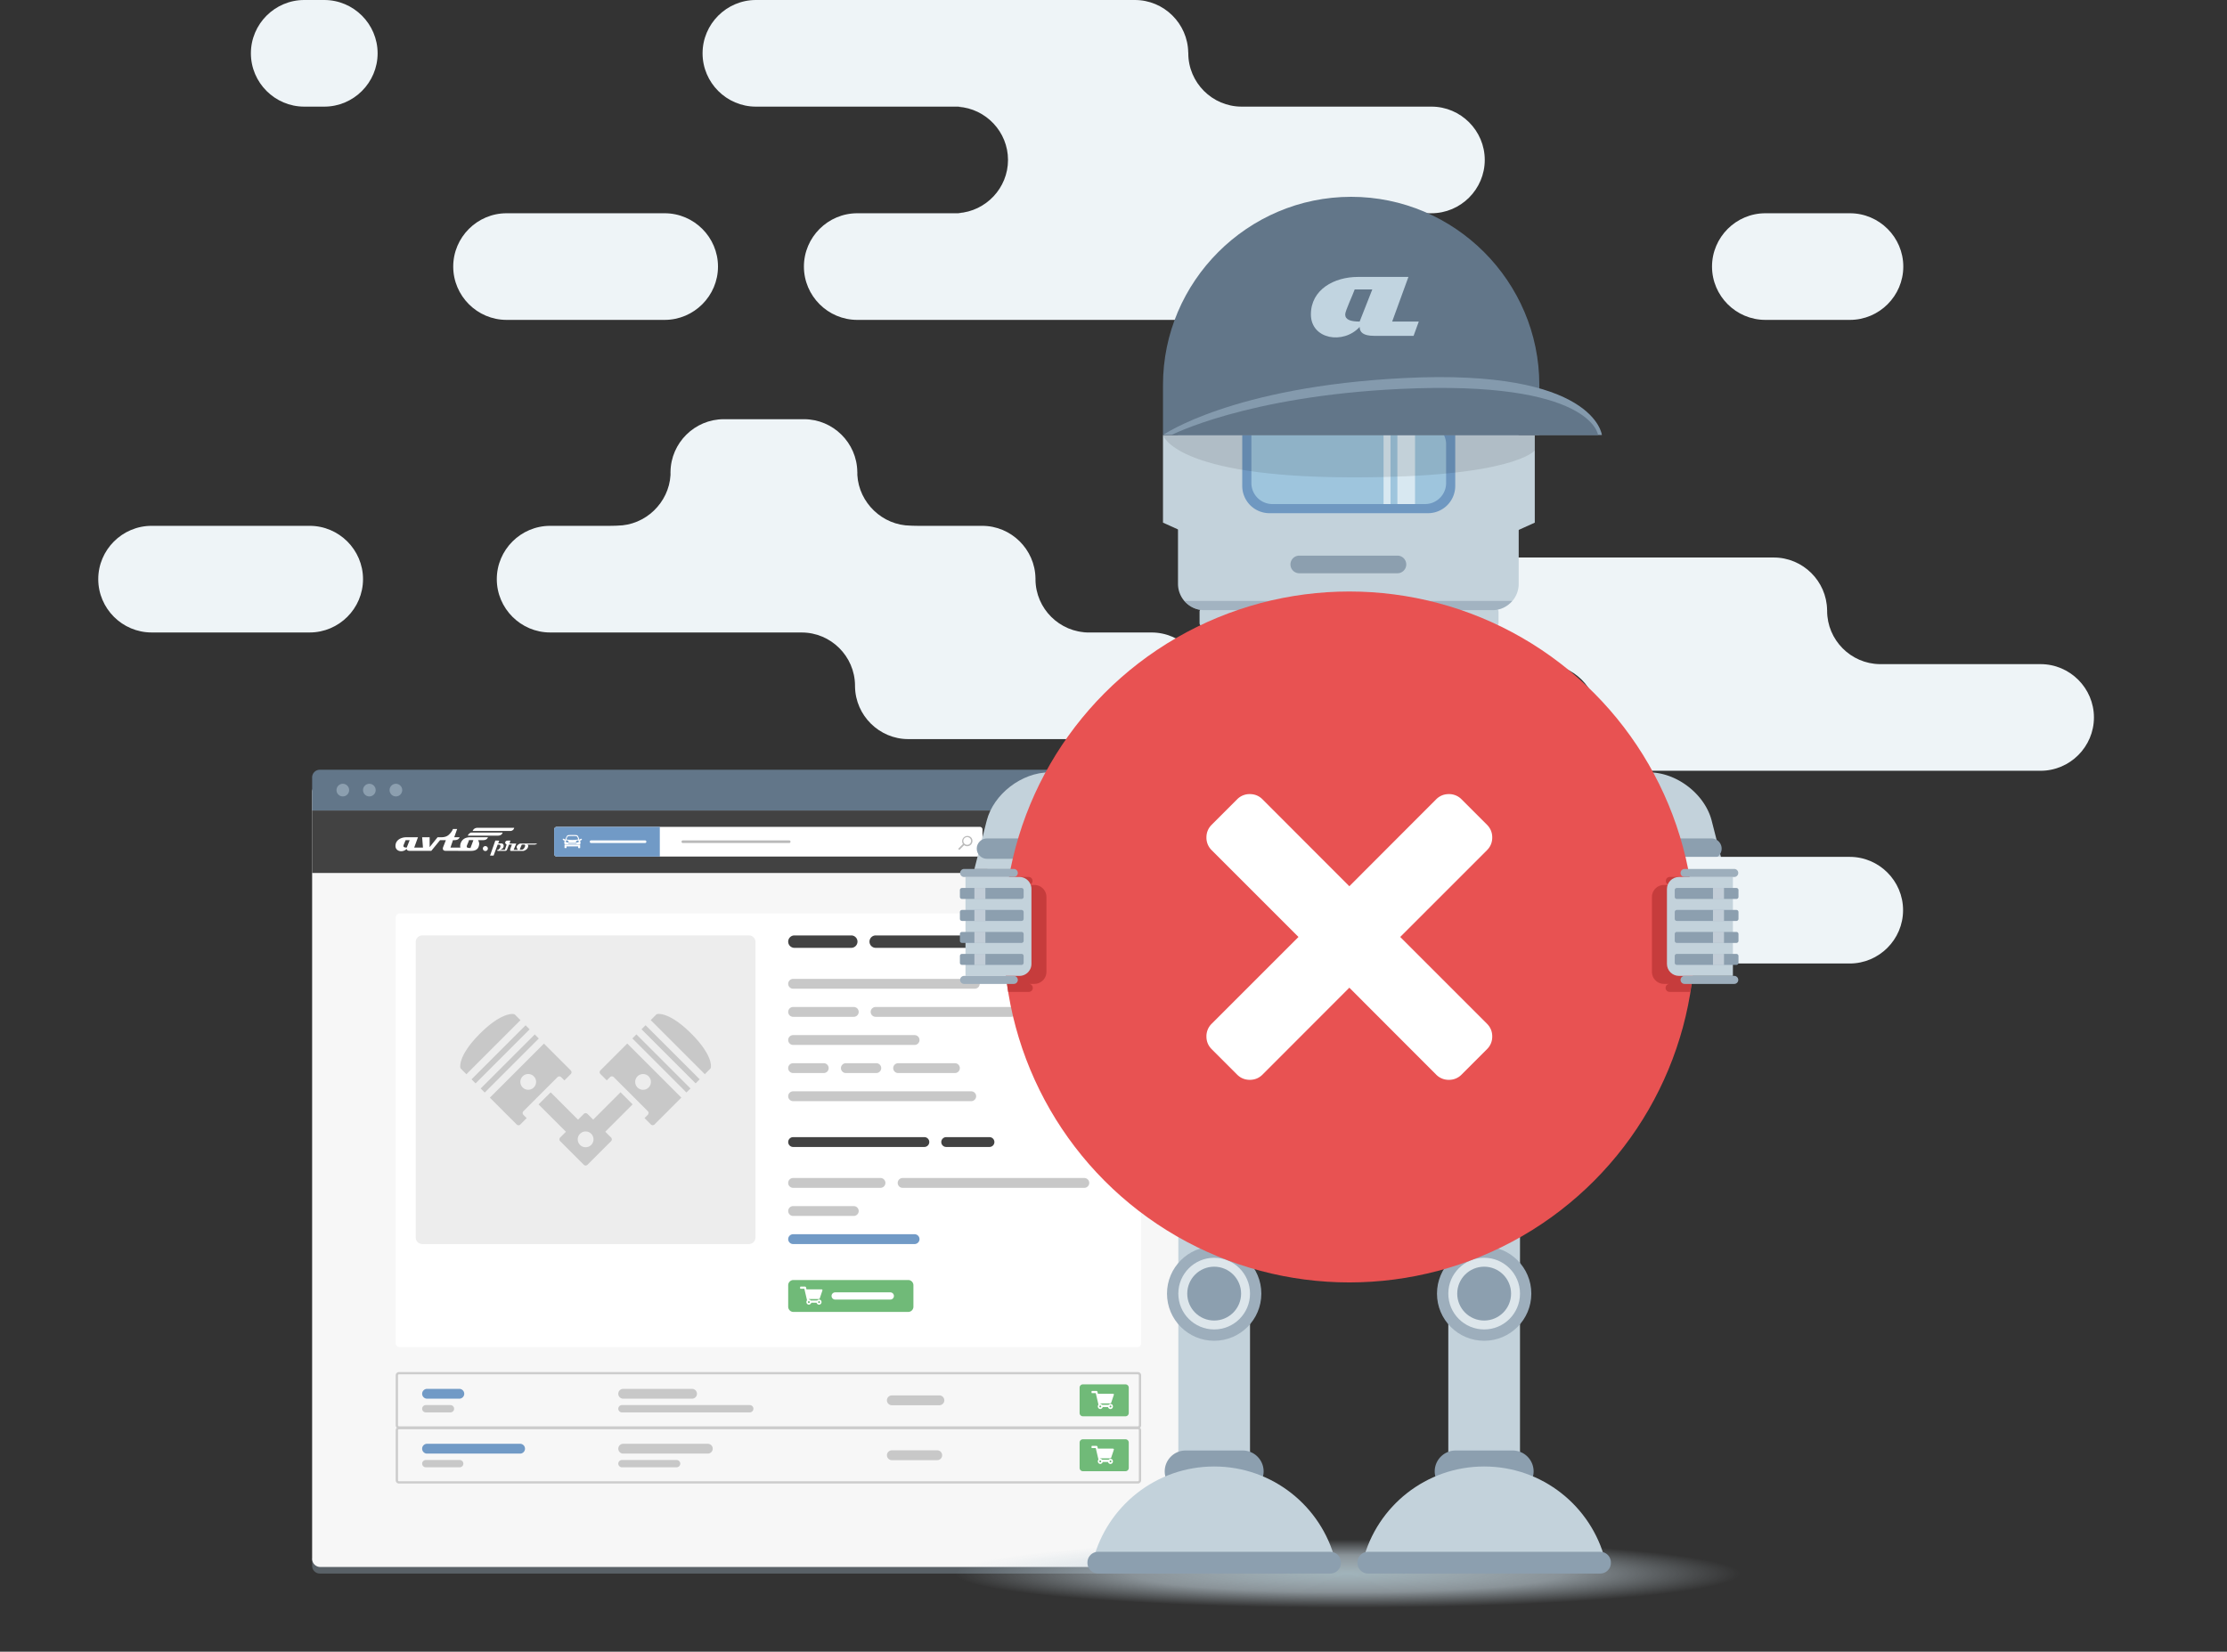 <svg xmlns="http://www.w3.org/2000/svg" viewBox="0 0 244.088 181.079">
    <rect x="0" y="0" width="244.088" height="181.079" fill="#333333" stroke="none"/>
    <path fill="#EEF4F7" d="M60.297 69.339h28.125l.026.003h-.579c3.198 0 5.816 2.603 5.844 5.795l-.001.048.001.05-.001.04h.002c.049 3.173 2.658 5.755 5.843 5.755h26.65c3.214 0 5.845-2.63 5.845-5.845s-2.63-5.845-5.845-5.845h-7.422l-.026-.003h.579c-3.198 0-5.816-2.603-5.844-5.795l.001-.048-.001-.05.001-.04h-.002c-.049-3.173-2.658-5.755-5.843-5.755h-7.037c-.545 0-.804-.022-.819-.022-3.078-.026-5.65-2.506-5.826-5.548v-.337h-.004c-.034-3.186-2.648-5.783-5.842-5.783h-8.79c-3.194 0-5.808 2.597-5.842 5.783v.008l-.003.054.003.054v.221c-.176 3.042-2.748 5.522-5.826 5.548-.016 0-.274.022-.819.022h-6.549c-3.215 0-5.845 2.63-5.845 5.845.001 3.215 2.631 5.845 5.846 5.845z"/>
    <path opacity=".42" fill="#8C9FAF" d="M35.052 172.512h98.318a.844.844 0 0 0 .841-.841v-.821h-100v.821c0 .462.378.841.841.841z"/>
    <path fill="#F7F7F7" d="M133.312 171.794H35.109a.9.9 0 0 1-.898-.898v-84.07a.9.9 0 0 1 .898-.898h98.204a.9.9 0 0 1 .898.898v84.069a.902.902 0 0 1-.899.899z"/>
    <path fill="#424242" d="M34.211 91.271v4.435h100v-6.853h-100z"/>
    <path fill="#FFF" d="M56.358 90.756H52.34c-.267 0-.448.129-.541.345h4.189c.21-.042.333-.165.37-.345m-4.708.517a.539.539 0 0 0-.374.339h3.331c.273-.015.435-.14.483-.339h-3.44zm.236.834l-.32.858c-.228 0-.411 0-.411-.181 0-.09.239-.549.239-.684l.492.007zm-6.985 0l-.32.813c-.228 0-.365-.045-.365-.181 0-.09.194-.497.24-.632h.445zm8.037 0c.273 0 .456-.09.547-.315h-2.034c-1.02.038-1.07.995-.981 1.128h-1.096l.274-.813h.137c.32 0 .502-.09.593-.316h-.593l.32-.903h-.457c-.137.316-.32.497-.457.632-.365.316-.776.271-1.233.271l-.868 1.083v-1.083h-.822l.091 1.129H45.4l.411-1.129h-1.278c-.593 0-1.187.316-1.187.948 0 .632.822.767 1.233.316 0 .135.091.226.365.226h2.328l.959-1.174h.639l-.32.813c-.046.226.046.361.32.361l2.726.004c.548 0 .88-.184.926-.771 0-.09-.046-.316-.137-.406h.553zm-.015.923c0 .15.123.271.275.271a.273.273 0 0 0 .275-.271.273.273 0 0 0-.275-.271.273.273 0 0 0-.275.271m4.281-.433l.193-.004s.219-.028.147.191c-.072.22-.201.344-.305.362-.104.018-.276.007-.276.007s.18-.495.241-.556m.689.187c.023-.153-.082-.182-.14-.187h-.036.898a.46.46 0 0 0 .262-.117h-1.87c-.154.055-.342.181-.38.37 0 .127.064.19.128.317h-.458l.29-.688h-.697l-.035-.033.088-.287c-.128 0-.342-.024-.47.039-.222.177-.032.351.054.398l-.192.571h-.597c.09-.022.226-.029.385-.19.128-.19.128-.444-.128-.507l-.393-.002.111-.308-.424-.007-.577 1.649h.385l.449-1.205c.064 0 .15.01.214.01.183.096.043.371-.021.434l-.128.127c-.159 0-.143.087-.059.117h.836c.164-.029.178-.116.205-.18l.192-.507h.321s-.192.507-.192.571c0 .073.021.104.063.117h1.4c.121-.033.463-.153.516-.502M107.394 93.908H61.027a.292.292 0 0 1-.291-.291V90.94c0-.16.131-.291.291-.291h46.367c.16 0 .291.131.291.291v2.677c0 .16-.131.291-.291.291z"/>
    <path fill="#C8C8C8" d="M125.049 91.413a.076.076 0 0 0-.056-.024h-2.121a.077.077 0 0 0-.056.024.076.076 0 0 0-.024.056v.159c0 .022.008.04.024.056a.076.076 0 0 0 .056.024h2.121c.021 0 .04-.008.056-.024a.076.076 0 0 0 .024-.056v-.159a.081.081 0 0 0-.024-.056zM125.049 92.139a.076.076 0 0 0-.056-.024h-2.121a.077.077 0 0 0-.056.024.076.076 0 0 0-.024.056v.159c0 .022.008.04.024.056a.076.076 0 0 0 .056.024h2.121c.021 0 .04-.008.056-.024a.076.076 0 0 0 .024-.056v-.159a.078.078 0 0 0-.024-.056zM125.049 92.864a.076.076 0 0 0-.056-.024h-2.121a.077.077 0 0 0-.056.024.076.076 0 0 0-.024.056v.159c0 .022.008.04.024.056a.076.076 0 0 0 .056.024h2.121c.021 0 .04-.008.056-.024a.076.076 0 0 0 .024-.056v-.159a.078.078 0 0 0-.024-.056zM119.518 92.469l.29-.866c.014-.042.004-.067-.008-.083-.03-.042-.092-.043-.104-.043h-1.636l-.044-.207c-.012-.049-.047-.095-.117-.095h-.46c-.048 0-.074.022-.074.067v.12c0 .043.026.054.075.054h.388l.297 1.261a.286.286 0 0 0-.073.191c0 .15.119.287.271.287.144 0 .251-.134.269-.215h.578c.018.08.105.218.269.218.15 0 .271-.13.271-.279 0-.149-.09-.28-.269-.28a.263.263 0 0 0-.204.1h-.711a.227.227 0 0 0-.193-.108l-.01-.053h1.081c.084 0 .1-.029.114-.069zm-.075.304c.056 0 .102.046.102.102s-.046.102-.102.102a.102.102 0 0 1-.102-.102c0-.056.046-.102.102-.102zm-1.017.102a.103.103 0 1 1-.206 0 .103.103 0 0 1 .206 0z"/>
    <path fill="#719AC6" d="M61.027 90.65a.292.292 0 0 0-.291.291v2.677c0 .16.131.291.291.291h11.292V90.65H61.027z"/>
    <path fill="#FFF" d="M62.73 92.625h-.857v.319c0 .017.017.034.034.034h.151a.037.037 0 0 0 .034-.034v-.151h1.278v.151c0 .017.017.034.034.034h.151a.037.037 0 0 0 .034-.034v-.319h-.859zM63.553 92.037c0 .017.017.084 0 .05-.017-.017-.025-.034-.042-.05-.042-.118-.16-.412-.235-.454-.076-.034-.319-.042-.471-.042h-.134c-.16 0-.403.008-.471.042-.076.034-.193.336-.235.454-.017.017-.025.034-.042.05-.017.034 0-.034 0-.05-.008-.042-.218-.134-.244-.05-.017.067.084.151.134.151.025 0 .05.025.067.042-.017.092-.034.126-.034.244 0 .05.034.076.034.084v.084h1.714v-.084s.025-.025.034-.084c-.008-.118-.025-.151-.034-.244.017-.017.042-.042.067-.042.034 0 .126-.084.118-.151-.024-.076-.234.008-.226.05zm-1.403-.21c.025-.042.042-.118.101-.134.084-.025.185-.042.479-.034.294-.008.395.008.479.034.059.017.076.101.101.134.025.05.05.118.076.185a.672.672 0 0 1-.202.05c-.16.017-.319.025-.454.025s-.286-.008-.454-.025a.713.713 0 0 1-.202-.05c.026-.068.051-.135.076-.185zm-.025.521c-.067-.008-.109-.05-.109-.109s.05-.109.118-.109a.15.15 0 0 1 .067.017c.008 0 .118.076.126.109.008.034-.008.084-.059.092-.042.008-.11 0-.143 0zm1.092.109a.033.033 0 0 1-.033.033h-.891a.033.033 0 0 1-.033-.033c0-.018.015-.033.033-.033h.891a.032.032 0 0 1 .033.033zm.118-.109c-.042.008-.101.008-.151.008-.05 0-.067-.059-.059-.092.008-.034.109-.101.126-.109a.165.165 0 0 1 .067-.017c.067 0 .118.05.118.109.008.05-.034.092-.101.101zM70.7 92.423h-5.913a.145.145 0 0 1-.144-.144c0-.079.065-.144.144-.144H70.7c.079 0 .144.065.144.144a.145.145 0 0 1-.144.144z"/>
    <path fill="#BABABA" d="M86.5 92.423H74.841a.145.145 0 0 1-.144-.144c0-.079.065-.144.144-.144H86.5c.079 0 .144.065.144.144a.145.145 0 0 1-.144.144zM106.009 92.772a.567.567 0 0 1-.339-.112l-.033.033-.436.436a.089.089 0 0 1-.126.003.089.089 0 0 1-.003-.126l.003-.003.436-.436.033-.033a.577.577 0 0 1 .931-.678.577.577 0 0 1-.466.916zm0-.999a.422.422 0 1 0 0 .844.422.422 0 0 0 0-.844z"/>
    <path fill="#627689" d="M134.211 85.231a.843.843 0 0 0-.841-.841H35.052a.844.844 0 0 0-.841.841v3.621h100v-3.621z"/>
    <circle fill="#8C9FAF" cx="37.574" cy="86.621" r=".694"/>
    <circle fill="#8C9FAF" cx="40.483" cy="86.621" r=".694"/>
    <circle fill="#8C9FAF" cx="43.392" cy="86.621" r=".694"/>
    <g fill="#FFF">
        <path d="M43.809 147.57a.314.314 0 0 1-.313-.313v-46.668c0-.172.14-.313.313-.313h80.826c.172 0 .313.141.313.313v46.668a.313.313 0 0 1-.313.313H43.809z"/>
        <path d="M124.635 100.401c.103 0 .188.084.188.188v46.668a.188.188 0 0 1-.188.188H43.809a.188.188 0 0 1-.188-.188v-46.668c0-.103.084-.188.188-.188h80.826m0-.25H43.809a.438.438 0 0 0-.438.438v46.668c0 .242.196.438.438.438h80.826a.438.438 0 0 0 .438-.438v-46.668a.439.439 0 0 0-.438-.438z"/>
    </g>
    <path fill="#719AC6" d="M50.344 153.342h-3.536a.54.54 0 0 1-.539-.539.54.54 0 0 1 .539-.539h3.536a.54.54 0 0 1 .539.539.541.541 0 0 1-.539.539z"/>
    <path fill="#C8C8C8" d="M49.374 154.843h-2.706a.4.4 0 0 1-.399-.399.4.4 0 0 1 .399-.399h2.706a.4.4 0 0 1 .399.399.4.4 0 0 1-.399.399zM82.178 154.843H68.165a.4.4 0 0 1-.399-.399.4.4 0 0 1 .399-.399h14.013a.4.4 0 0 1 .399.399.4.4 0 0 1-.399.399zM75.851 153.342h-7.546a.54.54 0 0 1-.539-.539.54.54 0 0 1 .539-.539h7.546a.54.54 0 0 1 .539.539.54.54 0 0 1-.539.539zM102.962 154.061H97.75a.54.54 0 0 1-.539-.539.54.54 0 0 1 .539-.539h5.212a.54.54 0 0 1 .539.539.542.542 0 0 1-.539.539z"/>
    <path fill="#CCC" d="M124.715 150.673c.059 0 .108.048.108.108v5.483a.108.108 0 0 1-.108.108H43.729a.108.108 0 0 1-.108-.108v-5.483c0-.059.048-.108.108-.108h80.986m0-.25H43.729a.358.358 0 0 0-.358.358v5.483c0 .198.16.358.358.358h80.985c.198 0 .358-.16.358-.358v-5.483a.357.357 0 0 0-.357-.358z"/>
    <path fill="#70BA78" d="M123.357 155.272h-4.668a.36.36 0 0 1-.359-.359v-2.783a.36.36 0 0 1 .359-.359h4.668a.36.36 0 0 1 .359.359v2.783a.36.36 0 0 1-.359.359z"/>
    <path fill="#FFF" d="M121.79 153.789l.29-.866c.014-.042.004-.067-.008-.083-.03-.042-.092-.043-.104-.043h-1.636l-.044-.207c-.012-.049-.047-.095-.117-.095h-.46c-.048 0-.074.022-.074.067v.12c0 .043.026.054.075.054h.388l.297 1.261a.286.286 0 0 0-.073.191c0 .15.119.287.271.287.144 0 .251-.134.269-.215h.578c.018.08.105.218.269.218.149 0 .271-.13.271-.279 0-.149-.09-.28-.269-.28a.263.263 0 0 0-.204.1h-.709a.227.227 0 0 0-.193-.108l-.01-.053h1.081c.082 0 .098-.03.112-.069zm-.075.304c.056 0 .102.046.102.102a.102.102 0 0 1-.102.102.102.102 0 0 1-.102-.102c0-.056.046-.102.102-.102zm-1.017.102a.103.103 0 1 1-.206 0 .103.103 0 0 1 .206 0z"/>
    <path fill="#719AC6" d="M57.003 159.363H46.807a.54.54 0 0 1-.539-.539.54.54 0 0 1 .539-.539h10.196a.54.54 0 0 1 .539.539.541.541 0 0 1-.539.539z"/>
    <path fill="#C8C8C8" d="M50.387 160.863h-3.719a.4.4 0 0 1-.399-.399.4.4 0 0 1 .399-.399h3.719a.4.4 0 0 1 .399.399.4.4 0 0 1-.399.399zM74.162 160.863h-5.996a.4.4 0 0 1-.399-.399.4.4 0 0 1 .399-.399h5.996a.4.4 0 0 1 .399.399.4.4 0 0 1-.399.399zM77.578 159.363h-9.272a.54.54 0 0 1-.539-.539.54.54 0 0 1 .539-.539h9.272a.54.54 0 0 1 .539.539.542.542 0 0 1-.539.539zM102.756 160.081H97.75a.54.54 0 0 1-.539-.539.54.54 0 0 1 .539-.539h5.006a.54.54 0 0 1 0 1.078z"/>
    <path fill="#CCC" d="M124.715 156.693c.059 0 .108.048.108.108v5.483a.108.108 0 0 1-.108.108H43.729a.108.108 0 0 1-.108-.108v-5.483c0-.059.048-.108.108-.108h80.986m0-.25H43.729a.358.358 0 0 0-.358.358v5.483c0 .198.16.358.358.358h80.985c.198 0 .358-.16.358-.358v-5.483a.357.357 0 0 0-.357-.358z"/>
    <path fill="#70BA78" d="M123.357 161.293h-4.668a.36.36 0 0 1-.359-.359v-2.783a.36.36 0 0 1 .359-.359h4.668a.36.36 0 0 1 .359.359v2.783a.36.36 0 0 1-.359.359z"/>
    <path fill="#FFF" d="M121.79 159.809l.29-.866c.014-.042.004-.067-.008-.083-.03-.042-.092-.043-.104-.043h-1.636l-.044-.207c-.012-.049-.047-.095-.117-.095h-.46c-.048 0-.074.022-.074.067v.12c0 .043.026.054.075.054h.388l.297 1.261a.286.286 0 0 0-.073.191c0 .15.119.287.271.287.144 0 .251-.134.269-.215h.578c.018.08.105.218.269.218.149 0 .271-.13.271-.279 0-.149-.09-.28-.269-.28a.263.263 0 0 0-.204.1h-.709a.227.227 0 0 0-.193-.108l-.01-.053h1.081c.082 0 .098-.029.112-.069zm-.075.304c.056 0 .102.046.102.102a.102.102 0 0 1-.102.102.102.102 0 0 1-.102-.102c0-.056.046-.102.102-.102zm-1.017.102a.103.103 0 1 1-.206 0 .103.103 0 0 1 .206 0z"/>
    <path fill="#424242" d="M93.303 103.915H87.07a.683.683 0 0 1-.681-.681c0-.374.306-.681.681-.681h6.233c.374 0 .681.306.681.681a.684.684 0 0 1-.681.681zM116.402 103.915H95.98a.683.683 0 0 1-.681-.681c0-.374.306-.681.681-.681h20.422c.374 0 .681.306.681.681a.684.684 0 0 1-.681.681z"/>
    <path fill="#C8C8C8" d="M106.843 108.396H86.928a.54.54 0 0 1-.539-.539.54.54 0 0 1 .539-.539h19.915a.54.54 0 0 1 .539.539.542.542 0 0 1-.539.539zM93.578 111.477h-6.65a.54.54 0 0 1-.539-.539.54.54 0 0 1 .539-.539h6.65a.54.54 0 0 1 .539.539.541.541 0 0 1-.539.539zM110.83 111.477H95.97a.54.54 0 0 1-.539-.539.54.54 0 0 1 .539-.539h14.86a.54.54 0 0 1 0 1.078zM100.243 114.559H86.928a.54.54 0 0 1-.539-.539.54.54 0 0 1 .539-.539h13.315a.54.54 0 0 1 .539.539.542.542 0 0 1-.539.539zM90.317 117.64h-3.39a.54.54 0 0 1-.539-.539.54.54 0 0 1 .539-.539h3.39a.54.54 0 0 1 0 1.078zM106.451 120.722H86.928a.54.54 0 0 1-.539-.539.54.54 0 0 1 .539-.539h19.523a.54.54 0 0 1 .539.539.541.541 0 0 1-.539.539z"/>
    <path fill="#424242" d="M101.314 125.745H86.928a.54.54 0 0 1-.539-.539.54.54 0 0 1 .539-.539h14.386a.54.54 0 0 1 .539.539.541.541 0 0 1-.539.539zM108.451 125.745h-4.744a.54.54 0 0 1-.539-.539.54.54 0 0 1 .539-.539h4.744a.54.54 0 0 1 .539.539.54.54 0 0 1-.539.539z"/>
    <path fill="#C8C8C8" d="M104.664 117.64h-6.225a.54.54 0 0 1-.539-.539.54.54 0 0 1 .539-.539h6.225a.54.54 0 0 1 .539.539.54.54 0 0 1-.539.539zM96.046 117.64H92.71a.54.54 0 0 1-.539-.539.54.54 0 0 1 .539-.539h3.336a.54.54 0 0 1 .539.539.54.54 0 0 1-.539.539z"/>
    <path fill="#EDEDED" d="M82.084 136.389h-35.8a.715.715 0 0 1-.715-.715v-32.407c0-.395.32-.715.715-.715h35.8c.395 0 .715.32.715.715v32.407c0 .395-.32.715-.715.715z"/>
    <path fill="#C8C8C8" d="M96.538 130.226h-9.611a.54.54 0 0 1-.539-.539.54.54 0 0 1 .539-.539h9.611a.54.54 0 0 1 0 1.078zM118.846 130.226H98.931a.54.54 0 0 1-.539-.539.54.54 0 0 1 .539-.539h19.915a.54.54 0 0 1 .539.539.54.54 0 0 1-.539.539zM93.578 133.307h-6.65a.54.54 0 0 1-.539-.539.54.54 0 0 1 .539-.539h6.65a.54.54 0 0 1 .539.539.541.541 0 0 1-.539.539z"/>
    <path fill="#719AC6" d="M100.243 136.389H86.928a.54.54 0 0 1-.539-.539.54.54 0 0 1 .539-.539h13.315a.54.54 0 0 1 .539.539.541.541 0 0 1-.539.539z"/>
    <path fill="#70BA78" d="M99.542 143.831h-12.58a.575.575 0 0 1-.573-.573v-2.354c0-.315.258-.573.573-.573h12.58c.315 0 .573.258.573.573v2.354a.574.574 0 0 1-.573.573z"/>
    <path fill="#FFF" d="M89.849 142.347l.29-.866c.014-.042.004-.067-.008-.083-.03-.042-.092-.043-.104-.043h-1.636l-.044-.207c-.012-.049-.047-.095-.117-.095h-.46c-.048 0-.074.022-.074.067v.12c0 .043.026.054.075.054h.388l.297 1.261a.286.286 0 0 0-.073.191c0 .15.119.287.271.287.144 0 .251-.134.269-.215h.578c.018.08.105.218.269.218.15 0 .271-.13.271-.279 0-.149-.09-.28-.269-.28a.263.263 0 0 0-.204.1h-.711a.227.227 0 0 0-.193-.108l-.01-.053h1.081c.084 0 .1-.029.114-.069zm-.075.304c.056 0 .102.046.102.102a.102.102 0 0 1-.102.102.102.102 0 0 1-.102-.102c0-.056.046-.102.102-.102zm-1.017.102a.103.103 0 1 1-.206 0 .103.103 0 0 1 .206 0zM97.583 142.475h-6.045a.396.396 0 0 1-.395-.395c0-.217.178-.395.395-.395h6.045c.217 0 .395.178.395.395a.396.396 0 0 1-.395.395z"/>
    <g fill="#C8C8C8">
        <path d="M51.68 118.33l5.928-5.928.444.444-5.928 5.928zM52.684 119.336l5.928-5.928.444.444-5.928 5.928zM56.629 123.28a.284.284 0 0 0 .402 0l.695-.695-.358-.358a.284.284 0 0 1 0-.402l3.734-3.734a.284.284 0 0 1 .402 0l.358.358.695-.695a.284.284 0 0 0 0-.402l-2.939-2.939-5.928 5.928 2.939 2.939zm.653-5.275a.862.862 0 1 1 1.218 1.22.862.862 0 0 1-1.218-1.22zM56.428 111.222c-.111-.111-1.432-.293-3.827 2.102s-2.212 3.716-2.102 3.827l.62.62 5.928-5.928-.619-.621z"/>
        <path d="M59.03 121.079l1.325-1.325 3.72 3.719-1.326 1.325zM70.315 112.841l.444-.444 5.928 5.929-.444.444zM69.31 113.847l.444-.445 5.928 5.929-.444.444zM65.811 117.346a.284.284 0 0 0 0 .402l.695.695.358-.358a.284.284 0 0 1 .402 0L71 121.819a.284.284 0 0 1 0 .402l-.358.358.695.695a.284.284 0 0 0 .402 0l2.939-2.939-5.928-5.928-2.939 2.939zm5.275.653a.862.862 0 1 1-1.22 1.218.862.862 0 0 1 1.22-1.218zM77.869 117.145c.111-.111.293-1.432-2.102-3.827s-3.716-2.212-3.827-2.102l-.62.62 5.928 5.928.621-.619z"/>
        <path d="M68.013 119.747l1.325 1.325-3.72 3.719-1.324-1.325z"/>
        <path d="M63.986 122.121l-2.587 2.587a.284.284 0 0 0 0 .402l2.587 2.587a.284.284 0 0 0 .402 0l2.587-2.587a.284.284 0 0 0 0-.402l-2.587-2.587a.284.284 0 0 0-.402 0zm.812 3.4a.864.864 0 1 1-1.223-1.222.864.864 0 0 1 1.223 1.222z"/>
    </g>
    <radialGradient id="robo-foot-gradient" cx="553.321" cy="162.632" r="13.101" gradientTransform="matrix(3.288 0 0 .285 -1671.646 126.18)" gradientUnits="userSpaceOnUse">
        <stop offset="0" stop-color="#a0b3ba"/>
        <stop offset=".545" stop-color="#c3d2db" stop-opacity=".6"/>
        <stop offset="1" stop-color="#c3d2db" stop-opacity="0"/>
    </radialGradient>
    <ellipse fill="url(#robo-foot-gradient)" cx="147.828" cy="172.512" rx="43.078" ry="3.732"/>
    <path fill="#C3D2DB" d="M188.956 95.28l-11.02.016-2.72-10.61 5.516-.008c3.034-.004 6.128 2.379 6.876 5.297a1476.54 1476.54 0 0 1 1.348 5.305z"/>
    <path fill="#8C9FAF" d="M181.756 91.919h5.825c.615 0 1.118.503 1.118 1.118 0 .615-.503 1.118-1.118 1.118h-5.825a1.121 1.121 0 0 1-1.118-1.118c0-.615.503-1.118 1.118-1.118z"/>
    <path fill="#EEF4F7" d="M33.944 69.339h-17.33c-3.215 0-5.845-2.63-5.845-5.845s2.63-5.845 5.845-5.845h17.33c3.215 0 5.845 2.63 5.845 5.845s-2.63 5.845-5.845 5.845zM72.85 35.07H55.52c-3.215 0-5.845-2.63-5.845-5.845s2.63-5.845 5.845-5.845h17.33c3.215 0 5.845 2.63 5.845 5.845s-2.631 5.845-5.845 5.845zM35.543 11.69h-2.199c-3.215 0-5.845-2.63-5.845-5.845S30.129 0 33.344 0h2.199c3.215 0 5.845 2.63 5.845 5.845s-2.63 5.845-5.845 5.845zM202.739 105.631h-41.626c-3.215 0-5.845-2.63-5.845-5.845s2.63-5.845 5.845-5.845h41.626c3.215 0 5.845 2.63 5.845 5.845s-2.63 5.845-5.845 5.845zM202.763 35.07h-9.274c-3.215 0-5.845-2.63-5.845-5.845s2.63-5.845 5.845-5.845h9.274c3.215 0 5.845 2.63 5.845 5.845s-2.63 5.845-5.845 5.845zM156.889 11.69h-20.802c-3.215 0-5.845-2.63-5.845-5.845l.002-.088h-.01C130.186 2.583 127.576 0 124.391 0H82.849c-3.215 0-5.845 2.63-5.845 5.845s2.63 5.845 5.845 5.845h22.565c-.131 0-.26.006-.389.015 3.035.202 5.456 2.747 5.456 5.83s-2.421 5.628-5.456 5.83c.129.009.258.015.389.015H93.957c-3.215 0-5.845 2.63-5.845 5.845s2.63 5.845 5.845 5.845h46.956c3.184 0 5.794-2.581 5.843-5.755h.002l-.001-.04.001-.05-.001-.048c.027-3.192 2.646-5.795 5.844-5.795h-.579l.026-.003h4.842c3.215 0 5.845-2.63 5.845-5.845s-2.631-5.844-5.846-5.844zM223.659 72.811h-17.626c-3.182-.039-5.773-2.652-5.773-5.843l.002-.088h-.005c-.046-3.175-2.657-5.759-5.843-5.759h-30.121c-3.215 0-5.845 2.63-5.845 5.845s2.63 5.845 5.845 5.845h5.458l.024.003h-.53c3.185 0 5.795 2.582 5.843 5.756l-.002.086.002.088v.002c.049 3.173 2.658 5.755 5.843 5.755h42.728c3.215 0 5.845-2.63 5.845-5.845 0-3.214-2.63-5.845-5.845-5.845z"/>
    <path fill="#C3D2DB" d="M106.798 95.28l11.02.016 2.72-10.61-5.516-.008c-3.034-.004-6.128 2.379-6.876 5.297-.748 2.917-1.348 5.305-1.348 5.305zM129.149 127.119h7.858v32.096h-7.858z"/>
    <circle fill="#9DAEBC" cx="133.078" cy="141.822" r="5.17"/>
    <circle fill="#DDE6EB" cx="133.078" cy="141.822" r="3.929"/>
    <circle fill="#8C9FAF" cx="133.078" cy="141.822" r="2.951"/>
    <path fill="#8C9FAF" d="M129.948 159.022h6.26c1.26 0 2.29 1.031 2.29 2.29 0 1.26-1.031 2.29-2.29 2.29h-6.26a2.297 2.297 0 0 1-2.29-2.29c0-1.26 1.031-2.29 2.29-2.29z"/>
    <path fill="#C3D2DB" d="M163.859 68.695h-31.995a.388.388 0 0 1-.387-.387v-1.244c0-.213.174-.387.387-.387h31.995c.213 0 .387.174.387.387v1.244a.389.389 0 0 1-.387.387z"/>
    <path fill-rule="evenodd" clip-rule="evenodd" fill="#C3D2DB" d="M165.976 58.311l2.242-1.011v-9.607h-2.242zM129.711 58.311l-2.242-1.011v-9.607h2.242z"/>
    <path fill="#C3D2DB" d="M163.576 66.895h-31.583a2.888 2.888 0 0 1-2.88-2.88v-18.03a2.888 2.888 0 0 1 2.88-2.88h31.583a2.888 2.888 0 0 1 2.88 2.88v18.031a2.888 2.888 0 0 1-2.88 2.879z"/>
    <path fill="#6F98C1" d="M157.038 45.407l-.26.001-.264.001h-17.371l-.264-.001-.26-.001c-.609 0-2.464 0-2.464 1.988v5.882a2.99 2.99 0 0 0 2.987 2.987h17.371a2.99 2.99 0 0 0 2.987-2.987v-5.882c.002-1.988-1.853-1.988-2.462-1.988z"/>
    <path fill="#9EC5DD" d="M156.199 55.262h-16.741a2.307 2.307 0 0 1-2.3-2.3v-5.411c0-.629.51-1.14 1.14-1.14H156.2a2.3 2.3 0 0 1 2.3 2.3v4.25a2.307 2.307 0 0 1-2.301 2.301z"/>
    <path opacity=".6" fill="#FFF" d="M151.645 46.411h.761v8.851h-.761zM153.16 46.411h1.934v8.851h-1.934z"/>
    <path fill="#627689" d="M168.716 42.201c0-11.343-9.281-20.624-20.624-20.624-11.343 0-20.624 9.281-20.624 20.624v5.492h41.248v-5.492z"/>
    <path fill-rule="evenodd" clip-rule="evenodd" fill="#849AAD" d="M127.469 47.693s7.588-5.303 26.446-6.247c20.895-1.047 21.659 6.247 21.659 6.247h-48.105z"/>
    <path fill-rule="evenodd" clip-rule="evenodd" fill="#627689" d="M128.395 47.693s8.244-4.255 25.062-5.053c21.041-.998 21.698 5.053 21.698 5.053h-46.76z"/>
    <path opacity=".1" d="M147.999 52.333c17.92.045 20.219-2.946 20.219-2.946v-1.693h-40.75c.008.025 1.247 4.59 20.531 4.639z"/>
    <path fill="#C1D4E0" d="M152.587 35.253l1.782-4.893h-5.543c-2.573 0-5.146 1.369-5.146 4.11s3.563 3.327 5.344 1.37c0 .587.396.979 1.584.979h4.327l.57-1.566h-2.918zm-3.564 0c-.99 0-1.584-.196-1.584-.783 0-.392.843-2.153 1.041-2.74h1.929l-1.386 3.523z"/>
    <path fill="#C3D2DB" d="M133.078 160.775c-6.38 0-11.741 4.362-13.264 10.265h26.528c-1.523-5.904-6.884-10.265-13.264-10.265z"/>
    <path fill="#8C9FAF" d="M145.802 172.512h-25.447a1.17 1.17 0 0 1-1.167-1.167v-.049a1.17 1.17 0 0 1 1.167-1.167h25.447a1.17 1.17 0 0 1 1.167 1.167v.049a1.17 1.17 0 0 1-1.167 1.167z"/>
    <path fill="#C3D2DB" d="M158.74 127.119h7.858v32.096h-7.858z"/>
    <circle fill="#9DAEBC" cx="162.669" cy="141.822" r="5.17"/>
    <circle fill="#DDE6EB" cx="162.669" cy="141.822" r="3.929"/>
    <circle fill="#8C9FAF" cx="162.669" cy="141.822" r="2.951"/>
    <path fill="#8C9FAF" d="M159.54 159.022h6.26c1.26 0 2.29 1.031 2.29 2.29 0 1.26-1.031 2.29-2.29 2.29h-6.26a2.297 2.297 0 0 1-2.29-2.29c0-1.26 1.03-2.29 2.29-2.29z"/>
    <path fill="#C3D2DB" d="M162.669 160.775c-6.38 0-11.741 4.362-13.264 10.265h26.528c-1.523-5.904-6.884-10.265-13.264-10.265z"/>
    <path fill="none" d="M144.583 59.474h6.292c.698 0 1.267-.568 1.267-1.267v-1.946h-8.826v1.946c0 .699.568 1.267 1.267 1.267zM144.583 61.475h6.292c.698 0 1.267-.568 1.267-1.267v-.173h-8.826v.173c0 .698.568 1.267 1.267 1.267z"/>
    <path fill="#8C9FAF" d="M175.393 172.512h-25.447a1.17 1.17 0 0 1-1.167-1.167v-.049a1.17 1.17 0 0 1 1.167-1.167h25.447a1.17 1.17 0 0 1 1.167 1.167v.049a1.17 1.17 0 0 1-1.167 1.167z"/>
    <path opacity=".6" fill="#8C9FAF" d="M131.988 66.895h31.583c.868 0 1.64-.397 2.169-1.009h-35.92a2.86 2.86 0 0 0 2.168 1.009z"/>
    <path fill="#8C9FAF" d="M113.998 91.919h-5.825c-.615 0-1.118.503-1.118 1.118 0 .615.503 1.118 1.118 1.118h5.825c.615 0 1.118-.503 1.118-1.118 0-.615-.503-1.118-1.118-1.118z"/>
    <g>
        <circle fill="#E85252" cx="147.892" cy="102.722" r="37.874"/>
        <g fill="#FFF">
            <path d="M158.798 87.06c-.546 0-1.008.191-1.39.572L145.27 99.787l-.008-.008-12.46 12.46a1.905 1.905 0 0 0-.572 1.393c0 .546.194 1.009.576 1.393l2.787 2.787c.381.381.847.572 1.393.572s1.008-.191 1.39-.572l12.139-12.155.008.008 12.46-12.46c.381-.385.572-.847.572-1.393s-.194-1.008-.576-1.393l-2.787-2.787a1.9 1.9 0 0 0-1.394-.572z"/>
            <path d="M136.986 87.06c.546 0 1.008.191 1.39.572l12.139 12.155.008-.008 12.46 12.46c.381.385.572.847.572 1.393s-.194 1.009-.576 1.393l-2.787 2.787a1.899 1.899 0 0 1-1.393.572 1.894 1.894 0 0 1-1.39-.572l-12.139-12.155-.008.008-12.46-12.46a1.905 1.905 0 0 1-.572-1.393c0-.546.194-1.008.576-1.393l2.787-2.787a1.897 1.897 0 0 1 1.393-.572z"/>
        </g>
    </g>
    <path fill="#C63C3C" d="M113.199 108.306a.442.442 0 0 0-.441-.441h.621c.723 0 1.314-.591 1.314-1.314v-8.216c0-.722-.591-1.314-1.314-1.314h-.621a.442.442 0 0 0 0-.882H110.6a38.06 38.06 0 0 0-.582 6.581c0 2.051.168 4.062.482 6.025h2.257a.44.44 0 0 0 .442-.439z"/>
    <path fill="#C3D2DB" d="M111.737 106.989h-5.916V96.148l.002-.002h5.914c.723 0 1.314.591 1.314 1.314v8.216a1.319 1.319 0 0 1-1.314 1.313z"/>
    <path fill="#9DAEBC" d="M105.232 95.705c0 .242.198.441.441.441h5.442a.442.442 0 0 0 .441-.441.442.442 0 0 0-.441-.441h-5.442a.444.444 0 0 0-.441.441zM105.232 107.43c0 .242.198.441.441.441h5.442a.442.442 0 0 0 .441-.441.442.442 0 0 0-.441-.441h-5.442a.443.443 0 0 0-.441.441z"/>
    <path fill="#8C9FAF" d="M105.209 97.581v.745c0 .126.103.23.23.23h6.527a.23.23 0 0 0 .23-.23v-.745a.23.23 0 0 0-.23-.23h-6.527a.23.23 0 0 0-.23.23zM105.209 99.99v.745c0 .126.103.23.23.23h6.527a.23.23 0 0 0 .23-.23v-.745a.23.23 0 0 0-.23-.23h-6.527a.23.23 0 0 0-.23.23zM105.209 102.4v.745c0 .126.103.23.23.23h6.527a.23.23 0 0 0 .23-.23v-.745a.23.23 0 0 0-.23-.23h-6.527a.23.23 0 0 0-.23.23zM105.209 104.809v.745c0 .126.103.23.23.23h6.527a.23.23 0 0 0 .23-.23v-.745a.23.23 0 0 0-.23-.23h-6.527a.231.231 0 0 0-.23.23z"/>
    <path opacity=".5" fill="#F8FDFF" d="M106.798 97.351h1.205v1.205h-1.205zM106.798 99.76h1.205v1.205h-1.205zM106.798 102.17h1.205v1.205h-1.205zM106.798 104.58h1.205v1.205h-1.205z"/>
    <path fill="#C63C3C" d="M182.555 108.306c0-.242.198-.441.441-.441h-.621a1.317 1.317 0 0 1-1.314-1.314v-8.216c0-.722.591-1.314 1.314-1.314h.621a.442.442 0 0 1 0-.882h2.158a38.06 38.06 0 0 1 .582 6.581 38.11 38.11 0 0 1-.482 6.025h-2.257a.439.439 0 0 1-.442-.439z"/>
    <path fill="#C3D2DB" d="M184.017 106.989h5.916V96.148l-.002-.002h-5.914c-.723 0-1.314.591-1.314 1.314v8.216c0 .722.591 1.313 1.314 1.313z"/>
    <path fill="#9DAEBC" d="M190.521 95.705a.442.442 0 0 1-.441.441h-5.442a.442.442 0 0 1-.441-.441c0-.242.198-.441.441-.441h5.442a.443.443 0 0 1 .441.441zM190.521 107.43a.442.442 0 0 1-.441.441h-5.442a.442.442 0 0 1-.441-.441c0-.242.198-.441.441-.441h5.442c.243 0 .441.199.441.441z"/>
    <path fill="#8C9FAF" d="M190.545 97.581v.745a.23.23 0 0 1-.23.23h-6.527a.23.23 0 0 1-.23-.23v-.745a.23.23 0 0 1 .23-.23h6.527a.23.23 0 0 1 .23.23zM190.545 99.99v.745a.23.23 0 0 1-.23.23h-6.527a.23.23 0 0 1-.23-.23v-.745a.23.23 0 0 1 .23-.23h6.527c.126 0 .23.104.23.23zM190.545 102.4v.745a.23.23 0 0 1-.23.23h-6.527a.23.23 0 0 1-.23-.23v-.745a.23.23 0 0 1 .23-.23h6.527a.23.23 0 0 1 .23.23zM190.545 104.809v.745a.23.23 0 0 1-.23.23h-6.527a.23.23 0 0 1-.23-.23v-.745a.23.23 0 0 1 .23-.23h6.527c.126.001.23.104.23.23z"/>
    <path opacity=".5" fill="#F8FDFF" d="M188.956 98.556h-1.205V97.35h1.205zM188.956 100.966h-1.205V99.76h1.205zM188.956 103.375h-1.205v-1.205h1.205zM188.956 105.784h-1.205v-1.205h1.205z"/>
    <path fill="#8C9FAF" d="M153.165 62.849h-10.76a.97.97 0 0 1-.967-.967.97.97 0 0 1 .967-.967h10.76a.97.97 0 0 1 .967.967.97.97 0 0 1-.967.967z"/>
</svg>
